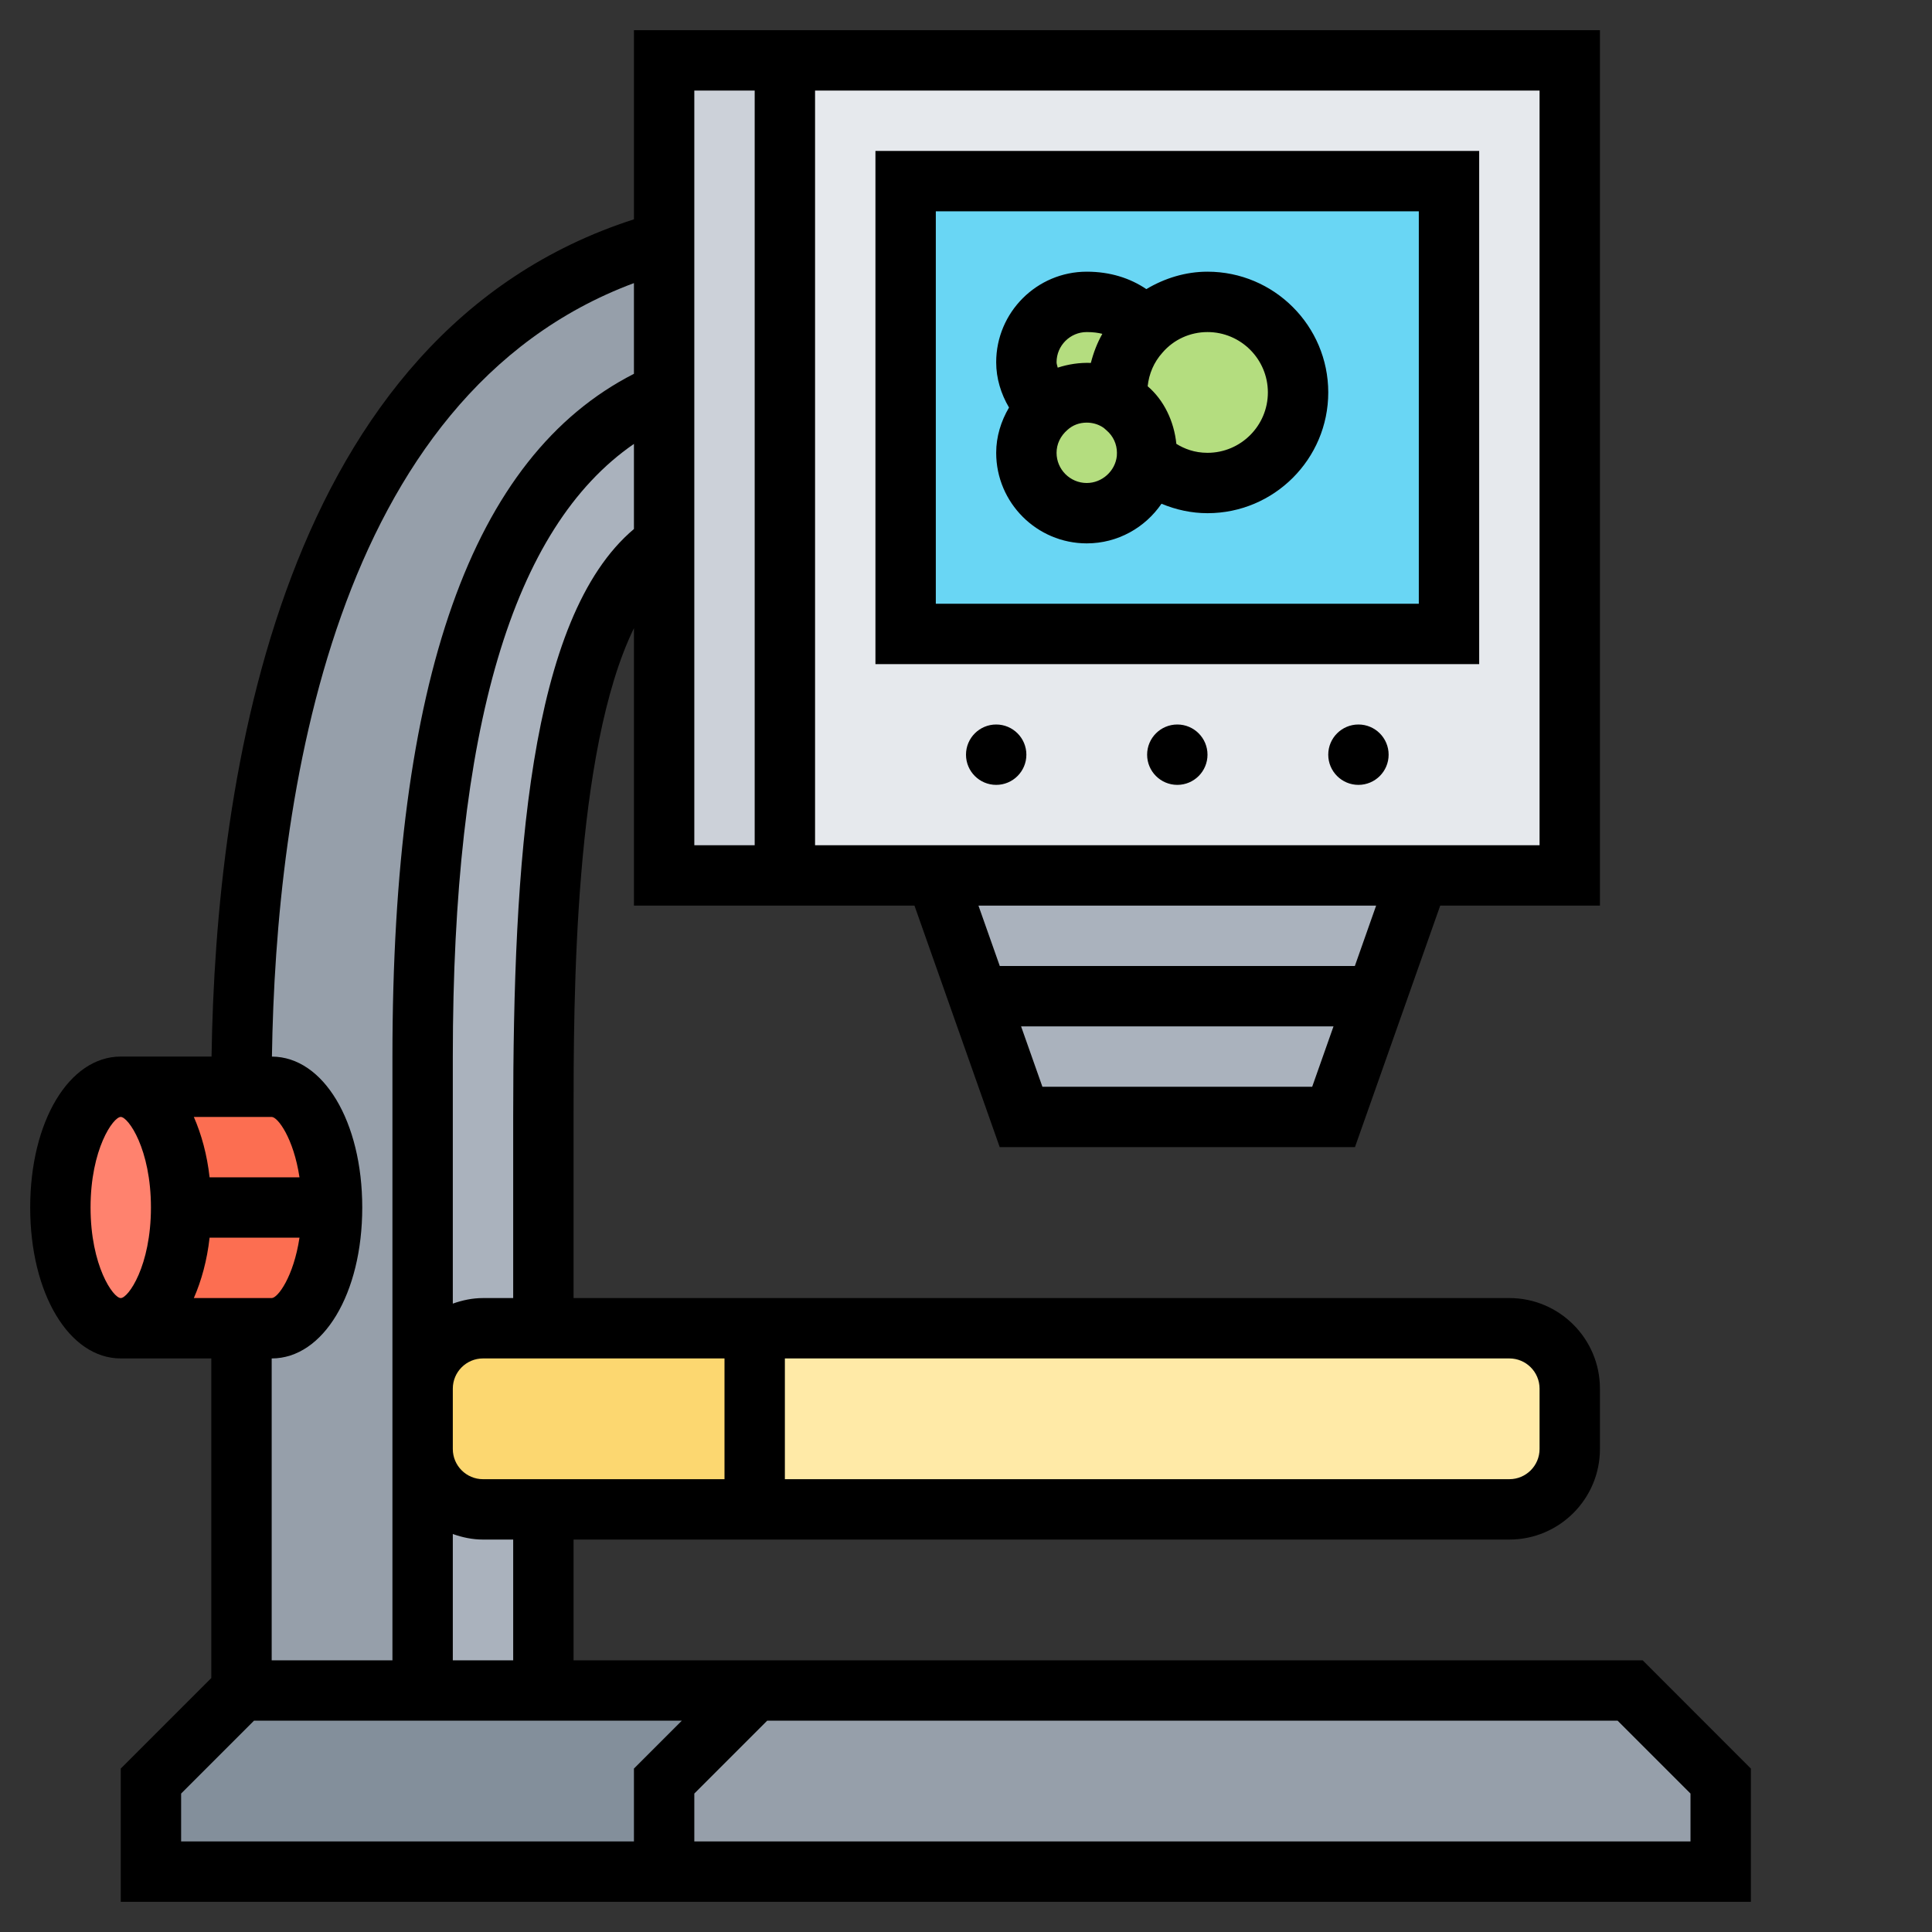 <svg id="_x33_0" enable-background="new 0 0 64 64" height="512" viewBox="0 0 64 64" width="512" xmlns="http://www.w3.org/2000/svg"><rect x="0" y="0" width="64" height="64" fill="#333333" stroke="none"/><path d="m57 59v3h-35v-3l3-3h29z" fill="#969faa"/><path d="m18 56h7c-1.17 1.17-1.83 1.83-3 3v3h-17v-3l3-3h6z" fill="#838f9b"/><path d="m16 44c-1.1 0-2 .9-2 2 0-3.69 0-7.76 0-11 0-8 1-19 8-22v5c-3.53 2.35-4 11-4 19v7z" fill="#aab2bd"/><path d="m16 50h2v6h-4s0-3.51 0-8c0 1.1.9 2 2 2z" fill="#aab2bd"/><path d="m14 48v8h-6v-12h1c1.1 0 2-1.79 2-4s-.9-4-2-4h-1c0-12 3-25 14-28v5c-7 3-8 14-8 22v11z" fill="#969faa"/><path d="m9 36h-1-4c1.1 0 2 1.79 2 4s-.9 4-2 4h4 1c1.1 0 2-1.79 2-4s-.9-4-2-4z" fill="#fc6e51"/><ellipse cx="4" cy="40" fill="#ff826e" rx="2" ry="4"/><path d="m52 46v2c0 1.1-.9 2-2 2h-25v-6h25c1.1 0 2 .9 2 2z" fill="#ffeaa7"/><path d="m25 44v6h-7-2c-1.1 0-2-.9-2-2 0-.65 0-1.32 0-2 0-1.1.9-2 2-2h2z" fill="#fcd770"/><path d="m31 29 1.41 4 1.41 4h10.36l1.41-4 1.41-4z" fill="#aab2bd"/><path d="m26 2v27h-4v-11-5-5-6z" fill="#ccd1d9"/><path d="m47 29h-16-5v-27h26v27z" fill="#e6e9ed"/><path d="m48 6v15h-18v-15z" fill="#69d6f4"/><path d="m37.31 13.5c.42.36.69.9.69 1.5 0 .08 0 .15-.01.22-.11 1-.97 1.78-1.99 1.78-1.1 0-2-.9-2-2 0-.6.27-1.14.69-1.5.35-.32.81-.5 1.31-.5.37 0 .72.1 1.02.28.1.06.2.13.29.22z" fill="#b4dd7f"/><path d="m37.9 10.86c.54-.53 1.28-.86 2.1-.86 1.66 0 3 1.34 3 3s-1.34 3-3 3c-.78 0-1.48-.3-2.01-.78.01-.07.01-.14.01-.22 0-.6-.27-1.14-.69-1.5-.09-.09-.19-.16-.29-.22-.3-.18-.65-.28-1.02-.28-.5 0-.96.18-1.31.5-.42-.36-.69-.9-.69-1.5 0-1.1.9-2 2-2 .92 0 1.54.33 1.9.86z" fill="#b4dd7f"/><path d="m40 9c-.729 0-1.421.217-2.026.577-.538-.363-1.198-.577-1.974-.577-1.654 0-3 1.346-3 3 0 .537.159 1.048.425 1.5-.266.452-.425.963-.425 1.5 0 1.654 1.346 3 3 3 1.028 0 1.934-.523 2.476-1.313.48.2.995.313 1.524.313 2.206 0 4-1.794 4-4s-1.794-4-4-4zm-4 2c.208 0 .377.023.516.059-.17.302-.294.625-.38.963-.375-.014-.748.043-1.098.157-.011-.061-.038-.117-.038-.179 0-.551.449-1 1-1zm.996 4.11c-.055.499-.493.89-.996.89-.551 0-1-.449-1-1 0-.285.124-.555.364-.762.171-.155.391-.238.636-.238.181 0 .356.048.505.137.046.027.079.052.154.122.217.186.341.456.341.741zm3.004-.11c-.434 0-.773-.136-1.032-.297-.076-.754-.416-1.452-.95-1.908.043-.41.204-.796.491-1.114.371-.433.914-.681 1.491-.681 1.103 0 2 .897 2 2s-.897 2-2 2z"/><circle cx="39" cy="25" r="1"/><circle cx="45" cy="25" r="1"/><circle cx="33" cy="25" r="1"/><path d="m49 22v-17h-20v17zm-18-15h16v13h-16z"/><path d="m54.415 55h-35.415v-4h31c1.654 0 3-1.346 3-3v-2c0-1.654-1.346-3-3-3h-31v-6c0-3.899.005-12.102 2-16.19v9.19h9.293l2.824 8h11.768l2.824-8h5.291v-29h-32v6.265c-11.721 3.77-13.855 18.499-13.992 27.735h-3.008c-1.71 0-3 2.149-3 5s1.29 5 3 5h3v10.586l-3 3v4.414h54v-4.414zm-37.415 0h-2v-4.184c.314.112.648.184 1 .184h1zm-2-9c0-.552.449-1 1-1h8v4h-8c-.551 0-1-.448-1-1zm36 0v2c0 .552-.449 1-1 1h-24v-4h24c.551 0 1 .448 1 1zm-34-9v6h-1c-.352 0-.686.072-1 .184v-8.184c0-10.861 1.971-17.521 6-20.295v2.819c-3.495 2.944-4 11.066-4 19.476zm17.531-1-.706-2h10.349l-.706 2zm10.35-4h-11.762l-.706-2h13.173zm6.119-4h-24v-25h24zm-28-25h2v25h-2zm-16.057 38h2.978c-.195 1.292-.719 2-.921 2h-2.579c.253-.578.438-1.25.522-2zm0-2c-.084-.75-.269-1.422-.522-2h2.579c.202 0 .726.708.921 2zm-3.943 1c0-1.936.751-3 1-3s1 1.064 1 3-.751 3-1 3-1-1.064-1-3zm9 0c0-2.846-1.285-4.991-2.992-4.999.129-8.506 1.992-21.896 11.992-25.623v3.005c-5.376 2.741-8 10.143-8 22.617v20h-4v-10c1.71 0 3-2.149 3-5zm-6 19.414 2.414-2.414h14.172l-1.586 1.586v2.414h-15zm50 1.586h-33v-1.586l2.414-2.414h28.172l2.414 2.414z"/></svg>